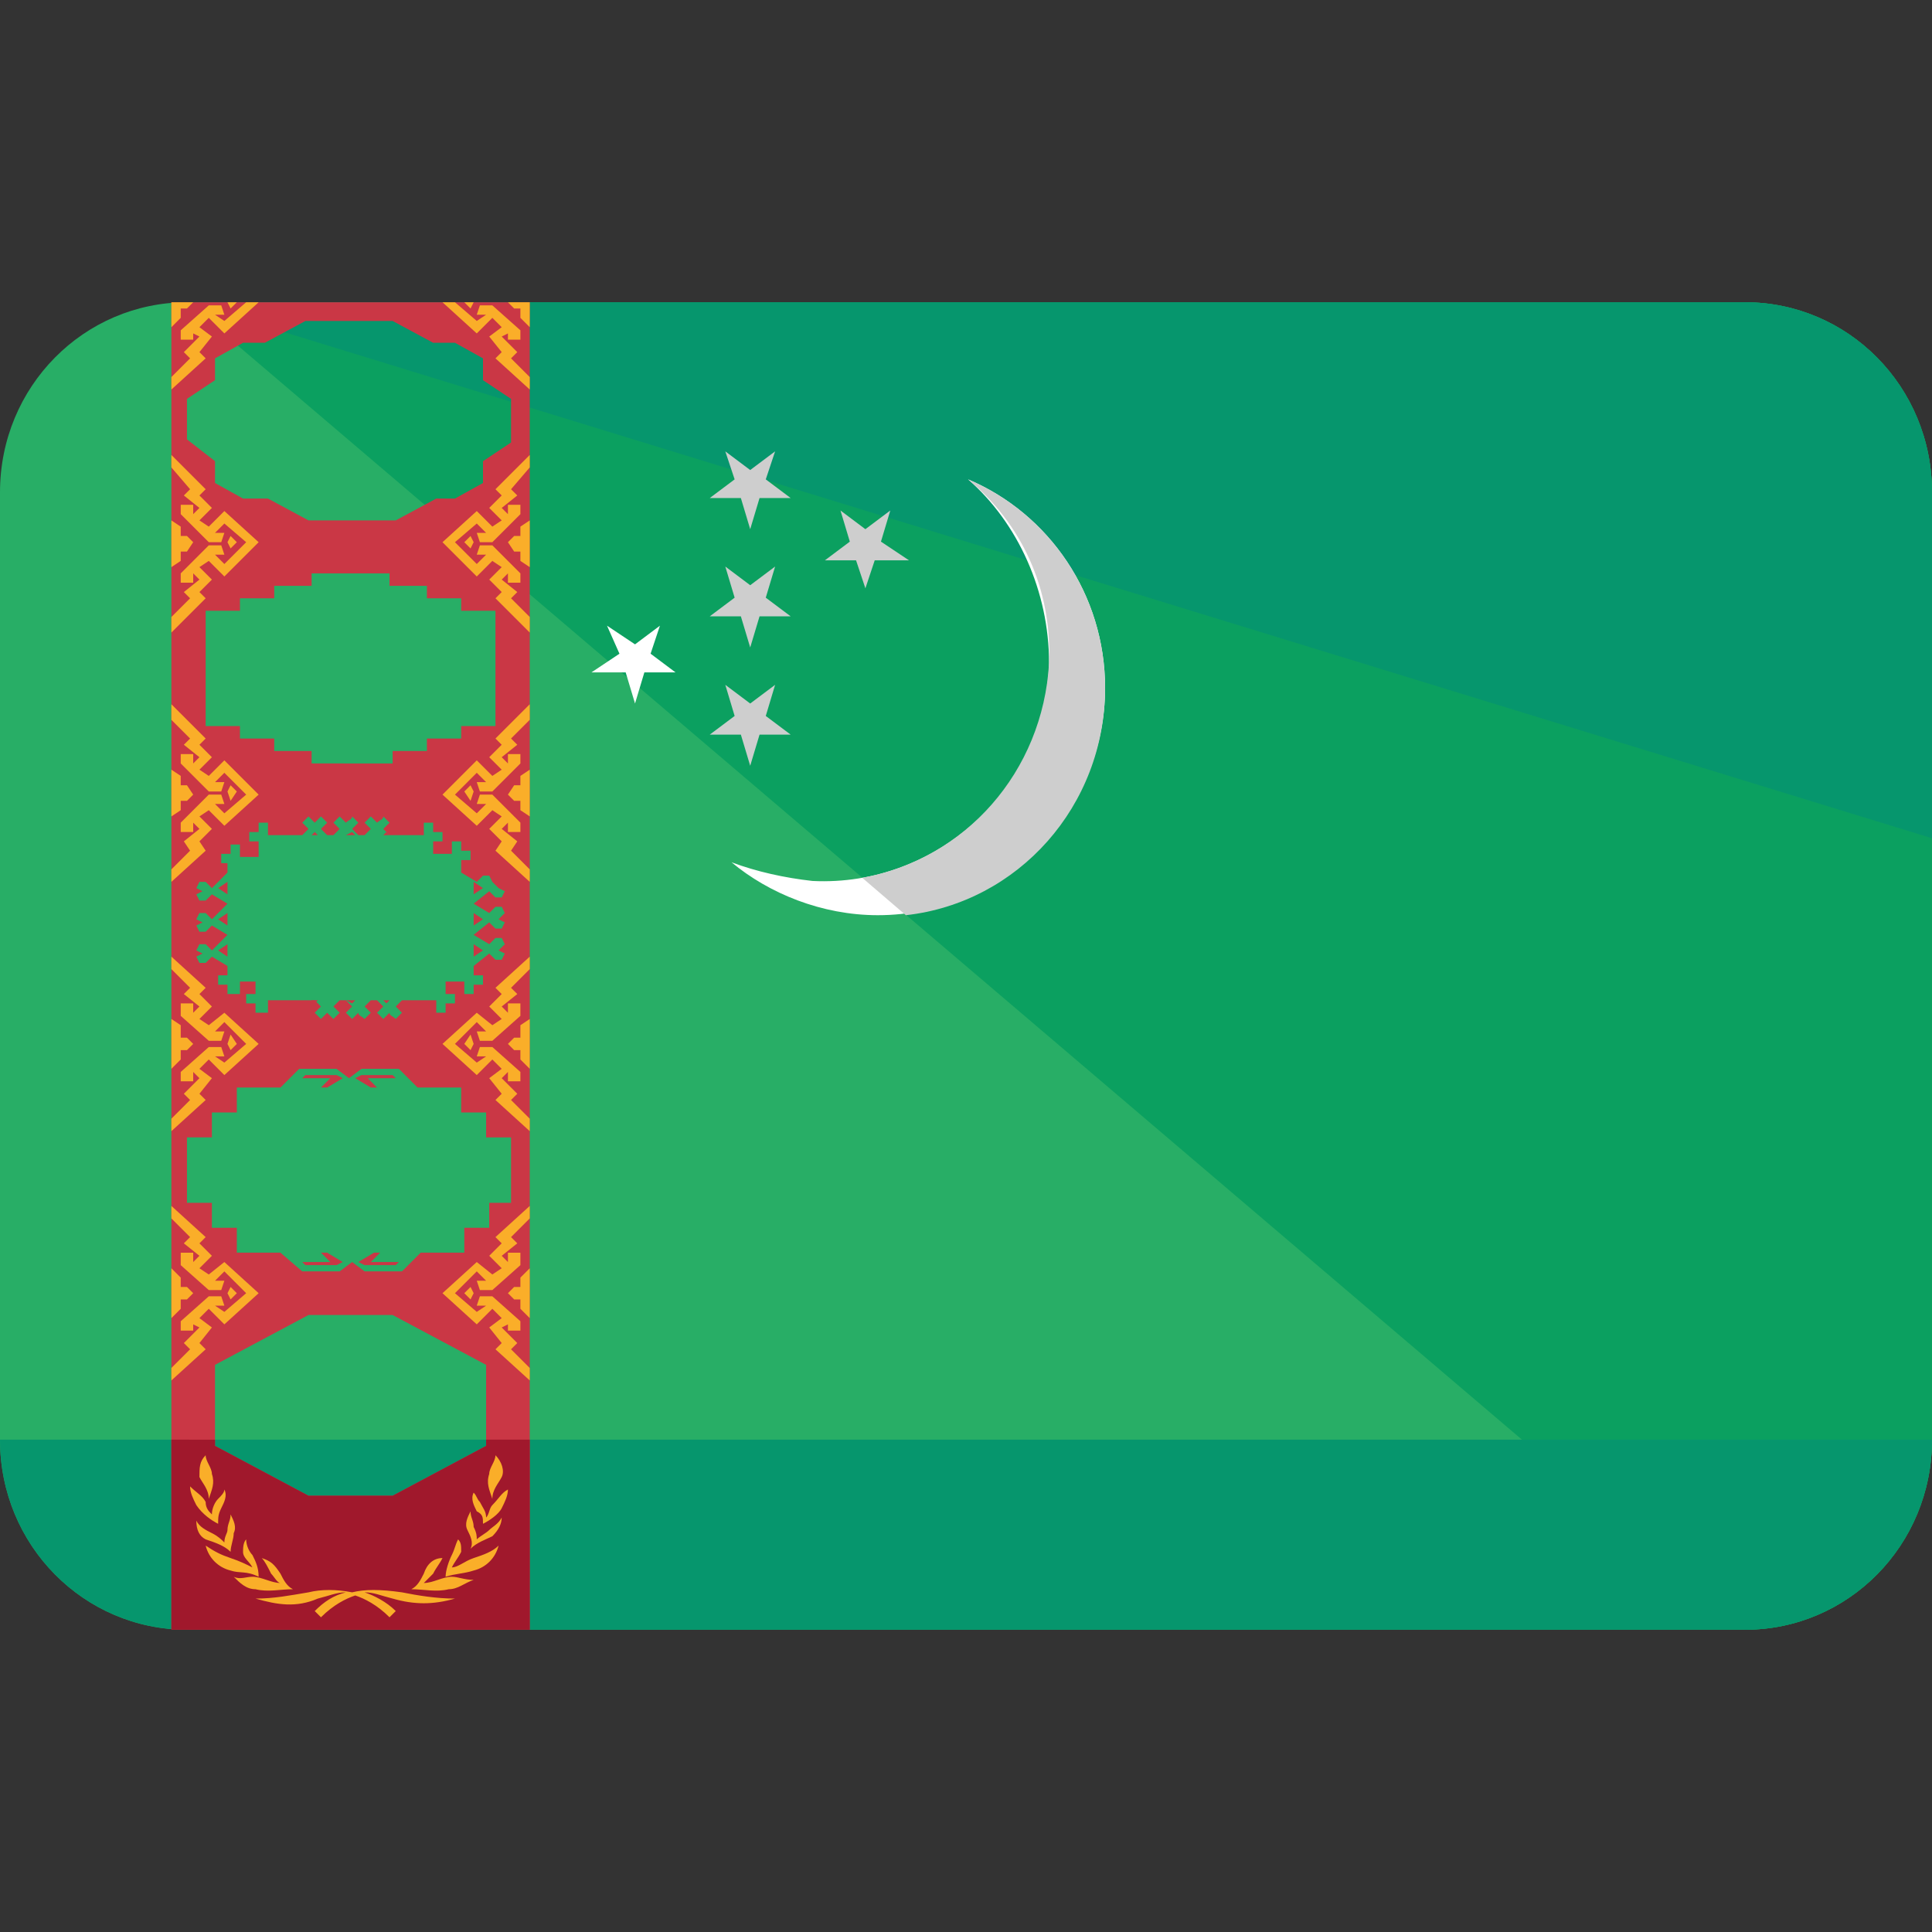<?xml version="1.0" encoding="iso-8859-1"?>
<!-- Generator: Adobe Illustrator 19.0.0, SVG Export Plug-In . SVG Version: 6.00 Build 0)  -->
<svg version="1.1" id="Capa_1" xmlns="http://www.w3.org/2000/svg" xmlns:xlink="http://www.w3.org/1999/xlink" x="0px" y="0px"
	 viewBox="0 0 512 512" style="enable-background:new 0 0 512 512;" xml:space="preserve">
<rect x="0" y="0" width="512" height="512" fill="#333333" stroke="none"/>
<path style="fill:#28AE66;" d="M512,381.523c0,28.077-22.297,50.374-49.548,50.374H49.548C22.297,431.897,0,409.6,0,381.523V130.477
	C0,102.4,22.297,80.103,49.548,80.103h412.903c27.252,0,49.548,22.297,49.548,50.374V381.523z"/>
<path style="fill:#0BA060;" d="M49.548,80.103h412.903c27.252,0,49.548,22.297,49.548,50.374v251.045
	c0,28.077-22.297,50.374-49.548,50.374"/>
<g>
	<path style="fill:#06966D;" d="M49.548,80.103h412.903c27.252,0,49.548,22.297,49.548,50.374v91.665"/>
	<path style="fill:#06966D;" d="M512,381.523c0,28.077-22.297,50.374-49.548,50.374H49.548C22.297,431.897,0,409.6,0,381.523"/>
</g>
<g transform="scale(0.999 0.999)">
	<path style="fill:#FFFFFF;" d="M256.818,127.166c21.471,9.084,36.335,30.555,36.335,55.329c0,33.032-27.252,60.284-60.284,60.284
		c-14.865,0-28.903-5.781-38.813-14.039c6.606,2.477,14.039,4.129,21.471,4.955c33.032,1.652,61.935-24.774,62.761-57.806
		C278.289,156.895,270.03,138.727,256.818,127.166z"/>
	<g>
		<path style="fill:#CECECE;" d="M256.818,127.166c14.039,11.561,22.297,28.903,21.471,48.723
			c-1.652,28.903-22.297,52.026-49.548,56.981l11.561,9.91c29.729-3.303,52.852-28.903,52.852-60.284
			C293.153,157.721,278.289,136.25,256.818,127.166z"/>
		<polygon style="fill:#CECECE;" points="209.747,132.121 203.14,127.166 205.618,119.734 199.011,124.689 192.405,119.734 
			194.882,127.166 188.276,132.121 196.534,132.121 199.011,140.379 201.489,132.121 		"/>
		<polygon style="fill:#CECECE;" points="209.747,163.501 203.14,158.547 205.618,150.289 199.011,155.243 192.405,150.289 
			194.882,158.547 188.276,163.501 196.534,163.501 199.011,171.759 201.489,163.501 		"/>
		<polygon style="fill:#CECECE;" points="209.747,194.882 203.14,189.927 205.618,181.669 199.011,186.624 192.405,181.669 
			194.882,189.927 188.276,194.882 196.534,194.882 199.011,203.14 201.489,194.882 		"/>
	</g>
	<polygon style="fill:#FFFFFF;" points="179.192,178.366 172.585,173.411 175.063,165.979 168.456,170.934 161.024,165.979 
		164.327,173.411 156.895,178.366 165.979,178.366 168.456,186.624 170.934,178.366 	"/>
	<polygon style="fill:#CECECE;" points="218.83,148.637 225.437,143.682 222.959,135.424 229.566,140.379 236.172,135.424 
		233.695,143.682 241.127,148.637 232.043,148.637 229.566,156.069 227.089,148.637 	"/>
</g>
<g>
	<polygon style="fill:#CA3745;" points="125.523,253.523 128,251.871 125.523,250.219 	"/>
	<polygon style="fill:#CA3745;" points="102.4,265.91 103.226,265.084 101.574,265.084 	"/>
	<polygon style="fill:#CA3745;" points="91.665,221.316 94.142,221.316 93.316,220.49 	"/>
	<polygon style="fill:#CA3745;" points="101.574,221.316 103.226,221.316 102.4,220.49 	"/>
	<polygon style="fill:#CA3745;" points="82.581,221.316 84.232,221.316 83.406,220.49 	"/>
	<polygon style="fill:#CA3745;" points="93.316,265.91 94.142,265.084 91.665,265.084 	"/>
	<polygon style="fill:#CA3745;" points="60.284,245.265 60.284,241.961 57.806,243.613 	"/>
	<polygon style="fill:#CA3745;" points="125.523,245.265 128,243.613 125.523,241.961 	"/>
	<path style="fill:#CA3745;" d="M45.419,80.103v351.794h94.968V80.103H45.419z M49.548,105.703l7.432-4.955v-5.781l7.432-4.129
		h5.781l10.735-5.781h23.123l10.735,5.781h5.781L128,94.968v5.781l7.432,4.955v11.561L128,122.219V128l-7.432,4.129h-4.955
		l-10.735,5.781H81.755l-10.735-5.781h-6.606L56.981,128v-5.781l-7.432-5.781V105.703z M133.781,236.181l-0.826,1.652h-1.652
		l-1.652-1.652l-4.129,3.303l0,0l4.129,2.477l1.652-1.652h1.652l0.826,1.652l-1.652,1.652l1.652,0.826l-0.826,1.652h-1.652
		l-1.652-1.652l-4.129,3.303l0,0l4.129,2.477l1.652-1.652h1.652l0.826,1.652l-1.652,1.652l1.652,0.826l-0.826,1.652h-1.652
		l-1.652-1.652L125.523,256v2.477H128v2.477c0,0-1.652,0-2.477,0v2.477h-2.477v-3.303h-4.955v3.303h2.477v2.477c0,0-1.652,0-2.477,0
		v2.477h-2.477v-3.303h-9.084l-1.652,1.652l1.652,1.652l-1.652,1.652c-0.826-0.826-1.652-0.826-1.652-1.652l-1.652,1.652
		l-1.652-1.652l1.652-1.652l-1.652-1.652h-1.652l-1.652,1.652l1.652,1.652l-1.652,1.652c-0.826-0.826-1.652-0.826-1.652-1.652
		l-1.652,1.652l-1.652-1.652l1.652-1.652l-1.652-1.652h-1.652l-1.652,1.652l1.652,1.652l-1.652,1.652l-1.652-1.652
		c-0.826,0.826-1.652,1.652-1.652,1.652l-1.652-1.652l1.652-1.652l-1.652-1.652H71.019v3.303h-3.303c0,0,0-1.652,0-2.477h-2.477
		v-2.477h2.477v-3.303h-4.129v3.303h-3.303c0,0,0-1.652,0-2.477h-2.477v-2.477h2.477V256l-4.129-2.477l-1.652,1.652h-1.652
		l-0.826-1.652l1.652-0.826l-1.652-0.826l0.826-1.652h1.652l1.652,1.652l4.129-4.129l0,0l-4.129-2.477l-1.652,1.652h-1.652
		l-0.826-1.652l1.652-0.826l-1.652-0.826l0.826-1.652h1.652l1.652,1.652l4.129-4.129l0,0l-4.129-2.477l-1.652,1.652h-1.652
		l-0.826-1.652l1.652-0.826l-1.652-0.826l0.826-1.652h1.652l1.652,1.652l4.129-4.129v-2.477h-1.652v-2.477c0,0,1.652,0,2.477,0
		v-2.477h2.477v3.303h4.955v-4.129h-2.477v-2.477c0,0,1.652,0,2.477,0v-2.477h2.477v3.303h9.084l1.652-1.652l-1.652-1.652
		l1.652-1.652c0.826,0.826,1.652,1.652,1.652,1.652l1.652-1.652l1.652,1.652l-1.652,1.652l1.652,1.652h1.652l1.652-1.652
		l-1.652-1.652l1.652-1.652l1.652,1.652c0.826-0.826,1.652-0.826,1.652-1.652l1.652,1.652l-1.652,1.652l1.652,1.652h1.652
		l1.652-1.652l-1.652-1.652l1.652-1.652l1.652,1.652c0.826-0.826,1.652-0.826,1.652-1.652l1.652,1.652l-1.652,1.652l1.652,1.652
		h9.084v-3.303h2.477c0,0,0,1.652,0,2.477h2.477v2.477h-2.477v3.303h4.955v-3.303h2.477c0,0,0,1.652,0,2.477h2.477v2.477h-2.477
		v3.303l4.129,2.477l1.652-1.652h1.652l0.826,1.652l1.652,1.652L133.781,236.181z M113.135,155.252v3.303h9.084v3.303h9.084v13.213
		v4.129v13.213h-9.084v3.303h-9.084v3.303h-9.084v3.303H82.581v-3.303h-9.91v-3.303h-9.084v-3.303h-9.084V179.2v-4.129v-13.213
		h9.084v-3.303h9.084v-3.303h9.91v-3.303h20.645v3.303H113.135z M128.826,383.174l-24.774,13.213H81.755l-24.774-13.213v-21.471
		l24.774-13.213l0,0h22.297l24.774,13.213C128.826,361.703,128.826,383.174,128.826,383.174z M136.258,318.761h-6.606v6.606h-6.606
		v6.606H99.097l-4.129,2.477l1.652,0.826h8.258l0.826-0.826h-7.432l2.477-2.477h10.735l-4.955,4.955h-9.91l-3.303-2.477
		l-3.303,2.477h-9.91l-5.781-4.955h10.735l2.477,2.477h-7.432l0.826,0.826h8.258l1.652-0.826l-4.129-2.477H62.761v-6.606h-6.606
		v-6.606h-6.606v-17.342h6.606v-6.606h6.606v-6.606H86.71l4.129-2.477l-1.652-0.826h-8.258l-0.826,0.826h7.432l-2.477,2.477H74.323
		l4.955-4.955h9.91l3.303,2.477l3.303-2.477h9.91l4.955,4.955H99.923l-2.477-2.477h7.432l-0.826-0.826h-8.258l-1.652,0.826
		l4.129,2.477h23.948v6.606h6.606v6.606h6.606v17.342L136.258,318.761L136.258,318.761z"/>
</g>
<path style="fill:#A0182C;" d="M128.826,383.174l-24.774,13.213H81.755l-24.774-13.213v-1.652H45.419v50.374
	c1.652,0,2.477,0,4.129,0h90.839v-50.374h-11.561V383.174z"/>
<g>
	<polygon style="fill:#CA3745;" points="83.406,265.91 84.232,265.084 82.581,265.084 	"/>
	<polygon style="fill:#CA3745;" points="60.284,253.523 60.284,250.219 57.806,251.871 	"/>
	<polygon style="fill:#CA3745;" points="125.523,237.006 128,235.355 125.523,233.703 	"/>
	<polygon style="fill:#CA3745;" points="60.284,237.006 60.284,233.703 57.806,235.355 	"/>
</g>
<g>
	<path style="fill:#FAAE29;" d="M55.329,397.213c0.826-2.477,1.652-4.129,0.826-6.606c0-1.652-1.652-3.303-1.652-4.955
		c-1.652,1.652-1.652,3.303-1.652,5.781C53.677,393.084,55.329,394.735,55.329,397.213z"/>
	<path style="fill:#FAAE29;" d="M66.89,412.077c-0.826-0.826-1.652-2.477-1.652-4.129c-0.826,0.826-0.826,2.477-0.826,3.303
		c0,1.652,1.652,2.477,2.477,4.129c-1.652-0.826-3.303-1.652-5.781-2.477c-2.477-0.826-4.129-1.652-6.606-3.303
		c0.826,3.303,3.303,5.781,6.606,6.606c2.477,0.826,4.129,0,7.432,1.652C68.542,415.381,67.716,413.729,66.89,412.077z"/>
	<path style="fill:#FAAE29;" d="M77.626,421.161c-1.652-0.826-2.477-2.477-3.303-4.129c-1.652-2.477-2.477-3.303-4.955-4.129
		c0.826,0.826,1.652,2.477,2.477,4.129c0.826,0.826,1.652,2.477,2.477,2.477c-2.477,0-4.955-1.652-7.432-1.652
		c-1.652,0-3.303,0.826-4.955,0c1.652,1.652,3.303,3.303,5.781,3.303C71.019,421.987,74.323,421.161,77.626,421.161z"/>
	<path style="fill:#FAAE29;" d="M61.11,411.252c0-1.652,0.826-3.303,0.826-4.955c0.826-1.652,0-3.303-0.826-4.955
		c0,1.652-0.826,2.477-0.826,4.129c0,0.826-0.826,1.652-0.826,3.303c-0.826-0.826-1.652-1.652-3.303-2.477
		c-1.652-0.826-3.303-1.652-4.129-3.303c0,2.477,0.826,4.129,2.477,4.955C56.981,408.774,59.458,409.6,61.11,411.252z"/>
	<path style="fill:#FAAE29;" d="M57.806,403.819c0-1.652,0-2.477,0.826-4.129c0.826-1.652,1.652-3.303,0.826-4.955
		c0,0.826-0.826,1.652-1.652,2.477c-0.826,0.826-1.652,2.477-1.652,4.129c-0.826-0.826-1.652-1.652-1.652-3.303
		c-0.826-1.652-2.477-2.477-4.129-4.129c0,1.652,0.826,3.303,1.652,4.955C53.677,401.342,56.155,402.994,57.806,403.819z"/>
	<path style="fill:#FAAE29;" d="M128,403.819c1.652-0.826,4.129-2.477,4.955-4.129c0.826-1.652,1.652-3.303,1.652-4.955
		c-1.652,0.826-2.477,2.477-4.129,4.129c-0.826,0.826-0.826,2.477-1.652,3.303c0-1.652-0.826-2.477-1.652-4.129
		c-0.826-0.826-0.826-1.652-1.652-2.477c-0.826,1.652,0,3.303,0.826,4.955C128,401.342,128,402.168,128,403.819z"/>
	<path style="fill:#FAAE29;" d="M132.955,391.432c0.826-1.652,0-4.129-1.652-5.781c0,1.652-1.652,3.303-1.652,4.955
		c-0.826,2.477,0,4.129,0.826,6.606C130.477,394.735,132.129,393.084,132.955,391.432z"/>
	<path style="fill:#FAAE29;" d="M129.652,405.471c-0.826,0.826-2.477,1.652-3.303,2.477c0-0.826,0-1.652-0.826-3.303
		c0-1.652-0.826-2.477-0.826-4.129c-0.826,1.652-1.652,3.303-0.826,4.955c0.826,1.652,1.652,3.303,0.826,4.955
		c1.652-1.652,4.129-2.477,5.781-3.303c1.652-1.652,2.477-3.303,2.477-4.955C132.129,403.819,130.477,404.645,129.652,405.471z"/>
	<path style="fill:#FAAE29;" d="M119.742,415.381c0.826-1.652,1.652-2.477,2.477-4.129c0-1.652,0-2.477-0.826-3.303
		c-0.826,1.652-0.826,2.477-1.652,4.129s-1.652,4.129-1.652,5.781c2.477-0.826,4.955-0.826,7.432-1.652
		c3.303-0.826,5.781-3.303,6.606-6.606c-1.652,1.652-4.129,2.477-6.606,3.303C123.045,413.729,121.394,415.381,119.742,415.381z"/>
	<path style="fill:#FAAE29;" d="M93.316,421.987c-4.129-0.826-8.258-0.826-11.561,0c-4.955,0.826-9.084,1.652-14.039,1.652
		c5.781,1.652,10.735,2.477,16.516,0c3.303-0.826,4.955-1.652,7.432-1.652l0,0c-3.303,0.826-5.781,2.477-8.258,4.955l1.652,1.652
		c3.303-3.303,6.606-4.955,9.084-5.781c2.477,0.826,5.781,2.477,9.084,5.781l1.652-1.652c-2.477-2.477-5.781-4.129-8.258-4.955l0,0
		c2.477,0,4.129,0.826,7.432,1.652c5.781,1.652,10.735,1.652,16.516,0c-4.955,0-9.91-0.826-14.039-1.652
		C100.748,421.161,96.619,421.161,93.316,421.987z"/>
	<path style="fill:#FAAE29;" d="M119.742,417.858c-2.477,0-4.955,1.652-7.432,1.652c0.826-0.826,1.652-1.652,2.477-2.477
		c0.826-1.652,1.652-2.477,2.477-4.129c-2.477,0-4.129,1.652-4.955,4.129c-0.826,1.652-1.652,3.303-3.303,4.129
		c3.303,0,6.606,0.826,9.91,0c2.477,0,4.129-1.652,6.606-2.477C123.045,418.684,121.394,417.858,119.742,417.858z"/>
	<polygon style="fill:#FAAE29;" points="55.329,271.69 52.852,270.039 56.155,266.735 52.852,263.432 54.503,261.781 
		45.419,253.523 45.419,253.523 45.419,256 45.419,256.826 50.374,261.781 48.723,263.432 52.852,266.735 51.2,268.387 51.2,265.91 
		47.897,265.91 47.897,269.213 55.329,275.819 58.632,275.819 59.458,273.342 56.981,273.342 59.458,270.865 65.239,276.645 
		59.458,281.6 56.981,279.948 59.458,279.948 58.632,277.471 55.329,277.471 47.897,284.077 47.897,286.555 51.2,286.555 
		51.2,284.077 52.852,285.729 48.723,289.858 50.374,291.51 45.419,296.465 45.419,296.465 45.419,298.942 45.419,299.768 
		54.503,291.51 52.852,289.858 56.155,285.729 52.852,283.252 55.329,280.774 59.458,284.903 68.542,276.645 59.458,268.387 	"/>
	<polygon style="fill:#FAAE29;" points="61.11,274.168 60.284,276.645 61.11,278.297 62.761,276.645 	"/>
	<polygon style="fill:#FAAE29;" points="47.897,278.297 49.548,278.297 51.2,276.645 49.548,274.994 47.897,274.994 47.897,271.69 
		45.419,270.039 45.419,270.039 45.419,282.426 45.419,283.252 47.897,280.774 	"/>
	<polygon style="fill:#FAAE29;" points="140.387,253.523 140.387,253.523 131.303,261.781 132.955,263.432 129.652,266.735 
		132.955,270.039 130.477,271.69 126.348,268.387 117.265,276.645 126.348,284.903 130.477,280.774 132.955,283.252 
		129.652,285.729 132.955,289.858 131.303,291.51 140.387,299.768 140.387,298.942 140.387,298.942 140.387,296.465 
		140.387,296.465 140.387,296.465 135.432,291.51 137.084,289.858 132.955,285.729 134.606,284.077 134.606,286.555 137.91,286.555 
		137.91,284.077 130.477,277.471 127.174,277.471 126.348,279.948 128.826,279.948 126.348,281.6 120.568,276.645 126.348,270.865 
		128.826,273.342 126.348,273.342 127.174,275.819 130.477,275.819 137.91,269.213 137.91,265.91 134.606,265.91 134.606,268.387 
		132.955,266.735 137.084,263.432 135.432,261.781 140.387,256.826 140.387,256 140.387,256 	"/>
	<polygon style="fill:#FAAE29;" points="124.697,278.297 125.523,276.645 124.697,274.168 123.045,276.645 	"/>
	<polygon style="fill:#FAAE29;" points="137.91,274.994 136.258,274.994 134.606,276.645 136.258,278.297 137.91,278.297 
		137.91,280.774 140.387,283.252 140.387,282.426 140.387,270.039 140.387,270.039 137.91,271.69 	"/>
	<polygon style="fill:#FAAE29;" points="55.329,337.755 52.852,336.103 56.155,332.8 52.852,329.497 54.503,327.845 45.419,319.587 
		45.419,319.587 45.419,322.065 45.419,322.89 50.374,327.845 48.723,329.497 52.852,332.8 51.2,334.452 51.2,331.974 
		47.897,331.974 47.897,335.277 55.329,341.884 58.632,341.884 59.458,339.406 56.981,339.406 59.458,336.929 65.239,342.71 
		59.458,347.664 56.981,346.013 59.458,346.013 58.632,343.535 55.329,343.535 47.897,350.142 47.897,352.619 51.2,352.619 
		51.2,350.968 52.852,351.794 48.723,355.923 50.374,357.574 45.419,362.529 45.419,362.529 45.419,365.832 45.419,365.832 
		54.503,357.574 52.852,355.923 56.155,351.794 52.852,349.316 55.329,346.839 59.458,350.968 68.542,342.71 59.458,334.452 	"/>
	<polygon style="fill:#FAAE29;" points="61.11,341.058 60.284,342.71 61.11,344.361 62.761,342.71 	"/>
	<polygon style="fill:#FAAE29;" points="47.897,344.361 49.548,344.361 51.2,342.71 49.548,341.058 47.897,341.058 47.897,338.581 
		45.419,336.103 45.419,336.103 45.419,348.49 45.419,349.316 47.897,346.839 	"/>
	<polygon style="fill:#FAAE29;" points="140.387,319.587 140.387,319.587 131.303,327.845 132.955,329.497 129.652,332.8 
		132.955,336.103 130.477,337.755 126.348,334.452 117.265,342.71 126.348,350.968 130.477,346.839 132.955,349.316 
		129.652,351.794 132.955,355.923 131.303,357.574 140.387,365.832 140.387,365.832 140.387,365.832 140.387,362.529 
		140.387,362.529 140.387,362.529 135.432,357.574 137.084,355.923 132.955,351.794 134.606,350.968 134.606,352.619 
		137.91,352.619 137.91,350.142 130.477,343.535 127.174,343.535 126.348,346.013 128.826,346.013 126.348,347.664 120.568,342.71 
		126.348,336.929 128.826,339.406 126.348,339.406 127.174,341.884 130.477,341.884 137.91,335.277 137.91,331.974 134.606,331.974 
		134.606,334.452 132.955,332.8 137.084,329.497 135.432,327.845 140.387,322.89 140.387,322.065 140.387,322.065 	"/>
	<polygon style="fill:#FAAE29;" points="124.697,344.361 125.523,342.71 124.697,341.058 123.045,342.71 	"/>
	<polygon style="fill:#FAAE29;" points="137.91,341.058 136.258,341.058 134.606,342.71 136.258,344.361 137.91,344.361 
		137.91,346.839 140.387,349.316 140.387,348.49 140.387,336.103 140.387,336.103 137.91,338.581 	"/>
	<polygon style="fill:#FAAE29;" points="55.329,139.561 52.852,137.91 56.155,134.606 52.852,131.303 54.503,129.652 
		45.419,120.568 45.419,121.394 45.419,123.871 45.419,123.871 50.374,129.652 48.723,131.303 52.852,134.606 51.2,136.258 
		51.2,133.781 47.897,133.781 47.897,136.258 55.329,143.69 58.632,143.69 59.458,141.213 56.981,141.213 59.458,138.735 
		65.239,143.69 59.458,149.471 56.981,146.994 59.458,146.994 58.632,144.516 55.329,144.516 47.897,151.948 47.897,154.426 
		51.2,154.426 51.2,151.948 52.852,153.6 48.723,156.903 50.374,158.555 45.419,163.51 45.419,164.335 45.419,166.813 
		45.419,167.639 54.503,158.555 52.852,156.903 56.155,153.6 52.852,150.297 55.329,148.645 59.458,152.774 68.542,143.69 
		59.458,135.432 	"/>
	<polygon style="fill:#FAAE29;" points="61.11,142.039 60.284,143.69 61.11,145.342 62.761,143.69 	"/>
	<polygon style="fill:#FAAE29;" points="47.897,146.168 49.548,146.168 51.2,143.69 49.548,142.039 47.897,142.039 47.897,139.561 
		45.419,137.91 45.419,137.91 45.419,150.297 45.419,150.297 47.897,148.645 	"/>
	<polygon style="fill:#FAAE29;" points="55.329,205.626 52.852,203.974 56.155,200.671 52.852,197.368 54.503,195.716 
		45.419,186.632 45.419,187.458 45.419,189.935 45.419,190.761 50.374,195.716 48.723,197.368 52.852,200.671 51.2,202.323 
		51.2,199.845 47.897,199.845 47.897,202.323 55.329,209.755 58.632,209.755 59.458,207.277 56.981,207.277 59.458,204.8 
		65.239,210.581 59.458,215.535 56.981,213.058 59.458,213.058 58.632,210.581 55.329,210.581 47.897,218.013 47.897,220.49 
		51.2,220.49 51.2,218.013 52.852,219.665 48.723,222.968 50.374,225.445 45.419,230.4 45.419,230.4 45.419,232.877 45.419,233.703 
		54.503,225.445 52.852,222.968 56.155,219.665 52.852,216.361 55.329,214.71 59.458,218.839 68.542,210.581 59.458,201.497 	"/>
	<polygon style="fill:#FAAE29;" points="61.11,208.103 60.284,209.755 61.11,212.232 62.761,209.755 	"/>
	<polygon style="fill:#FAAE29;" points="47.897,212.232 49.548,212.232 51.2,210.581 49.548,208.103 47.897,208.103 47.897,205.626 
		45.419,203.974 45.419,203.974 45.419,216.361 45.419,216.361 47.897,214.71 	"/>
	<polygon style="fill:#FAAE29;" points="140.387,120.568 131.303,129.652 132.955,131.303 129.652,134.606 132.955,137.91 
		130.477,139.561 126.348,135.432 117.265,143.69 126.348,152.774 130.477,148.645 132.955,150.297 129.652,153.6 132.955,156.903 
		131.303,158.555 140.387,167.639 140.387,166.813 140.387,166.813 140.387,164.335 140.387,164.335 140.387,163.51 
		135.432,158.555 137.084,156.903 132.955,153.6 134.606,151.948 134.606,154.426 137.91,154.426 137.91,151.948 130.477,144.516 
		127.174,144.516 126.348,146.994 128.826,146.994 126.348,149.471 120.568,143.69 126.348,138.735 128.826,141.213 
		126.348,141.213 127.174,143.69 130.477,143.69 137.91,136.258 137.91,133.781 134.606,133.781 134.606,136.258 132.955,134.606 
		137.084,131.303 135.432,129.652 140.387,123.871 140.387,123.871 140.387,123.871 140.387,121.394 140.387,121.394 	"/>
	<polygon style="fill:#FAAE29;" points="124.697,145.342 125.523,143.69 124.697,142.039 123.045,143.69 	"/>
	<polygon style="fill:#FAAE29;" points="137.91,142.039 136.258,142.039 134.606,143.69 136.258,146.168 137.91,146.168 
		137.91,148.645 140.387,150.297 140.387,150.297 140.387,137.91 140.387,137.91 137.91,139.561 	"/>
	<polygon style="fill:#FAAE29;" points="140.387,186.632 131.303,195.716 132.955,197.368 129.652,200.671 132.955,203.974 
		130.477,205.626 126.348,201.497 117.265,210.581 126.348,218.839 130.477,214.71 132.955,216.361 129.652,219.665 
		132.955,222.968 131.303,225.445 140.387,233.703 140.387,232.877 140.387,232.877 140.387,230.4 140.387,230.4 140.387,230.4 
		135.432,225.445 137.084,222.968 132.955,219.665 134.606,218.013 134.606,220.49 137.91,220.49 137.91,218.013 130.477,210.581 
		127.174,210.581 126.348,213.058 128.826,213.058 126.348,215.535 120.568,210.581 126.348,204.8 128.826,207.277 126.348,207.277 
		127.174,209.755 130.477,209.755 137.91,202.323 137.91,199.845 134.606,199.845 134.606,202.323 132.955,200.671 137.084,197.368 
		135.432,195.716 140.387,190.761 140.387,189.935 140.387,189.935 140.387,187.458 140.387,187.458 	"/>
	<polygon style="fill:#FAAE29;" points="124.697,212.232 125.523,209.755 124.697,208.103 123.045,209.755 	"/>
	<polygon style="fill:#FAAE29;" points="137.91,208.103 136.258,208.103 134.606,210.581 136.258,212.232 137.91,212.232 
		137.91,214.71 140.387,216.361 140.387,216.361 140.387,203.974 140.387,203.974 137.91,205.626 	"/>
	<polygon style="fill:#FAAE29;" points="66.065,80.103 65.239,80.103 59.458,85.058 56.981,83.406 59.458,83.406 58.632,80.929 
		55.329,80.929 47.897,87.535 47.897,90.013 51.2,90.013 51.2,88.361 52.852,89.187 48.723,93.316 50.374,94.968 45.419,99.923 
		45.419,99.923 45.419,103.226 45.419,103.226 54.503,94.968 52.852,93.316 56.155,89.187 52.852,86.71 55.329,84.232 
		59.458,88.361 68.542,80.103 68.542,80.103 	"/>
	<polygon style="fill:#FAAE29;" points="62.761,80.103 61.935,80.103 61.11,80.103 60.284,80.103 61.11,81.755 	"/>
	<polygon style="fill:#FAAE29;" points="47.897,81.755 49.548,81.755 51.2,80.103 51.2,80.103 51.2,80.103 45.419,80.103 
		45.419,85.884 45.419,86.71 47.897,84.232 	"/>
	<polygon style="fill:#FAAE29;" points="140.387,99.923 135.432,94.968 137.084,93.316 132.955,89.187 134.606,88.361 
		134.606,90.013 137.91,90.013 137.91,87.535 130.477,80.929 127.174,80.929 126.348,83.406 128.826,83.406 126.348,85.058 
		120.568,80.103 119.742,80.103 117.265,80.103 117.265,80.103 126.348,88.361 130.477,84.232 132.955,86.71 129.652,89.187 
		132.955,93.316 131.303,94.968 140.387,103.226 140.387,103.226 140.387,103.226 	"/>
	<polygon style="fill:#FAAE29;" points="125.523,80.103 124.697,80.103 123.871,80.103 123.045,80.103 124.697,81.755 	"/>
	<polygon style="fill:#FAAE29;" points="134.606,80.103 134.606,80.103 134.606,80.103 136.258,81.755 137.91,81.755 137.91,84.232 
		140.387,86.71 140.387,85.884 140.387,80.103 	"/>
</g>
<g>
</g>
<g>
</g>
<g>
</g>
<g>
</g>
<g>
</g>
<g>
</g>
<g>
</g>
<g>
</g>
<g>
</g>
<g>
</g>
<g>
</g>
<g>
</g>
<g>
</g>
<g>
</g>
<g>
</g>
</svg>
